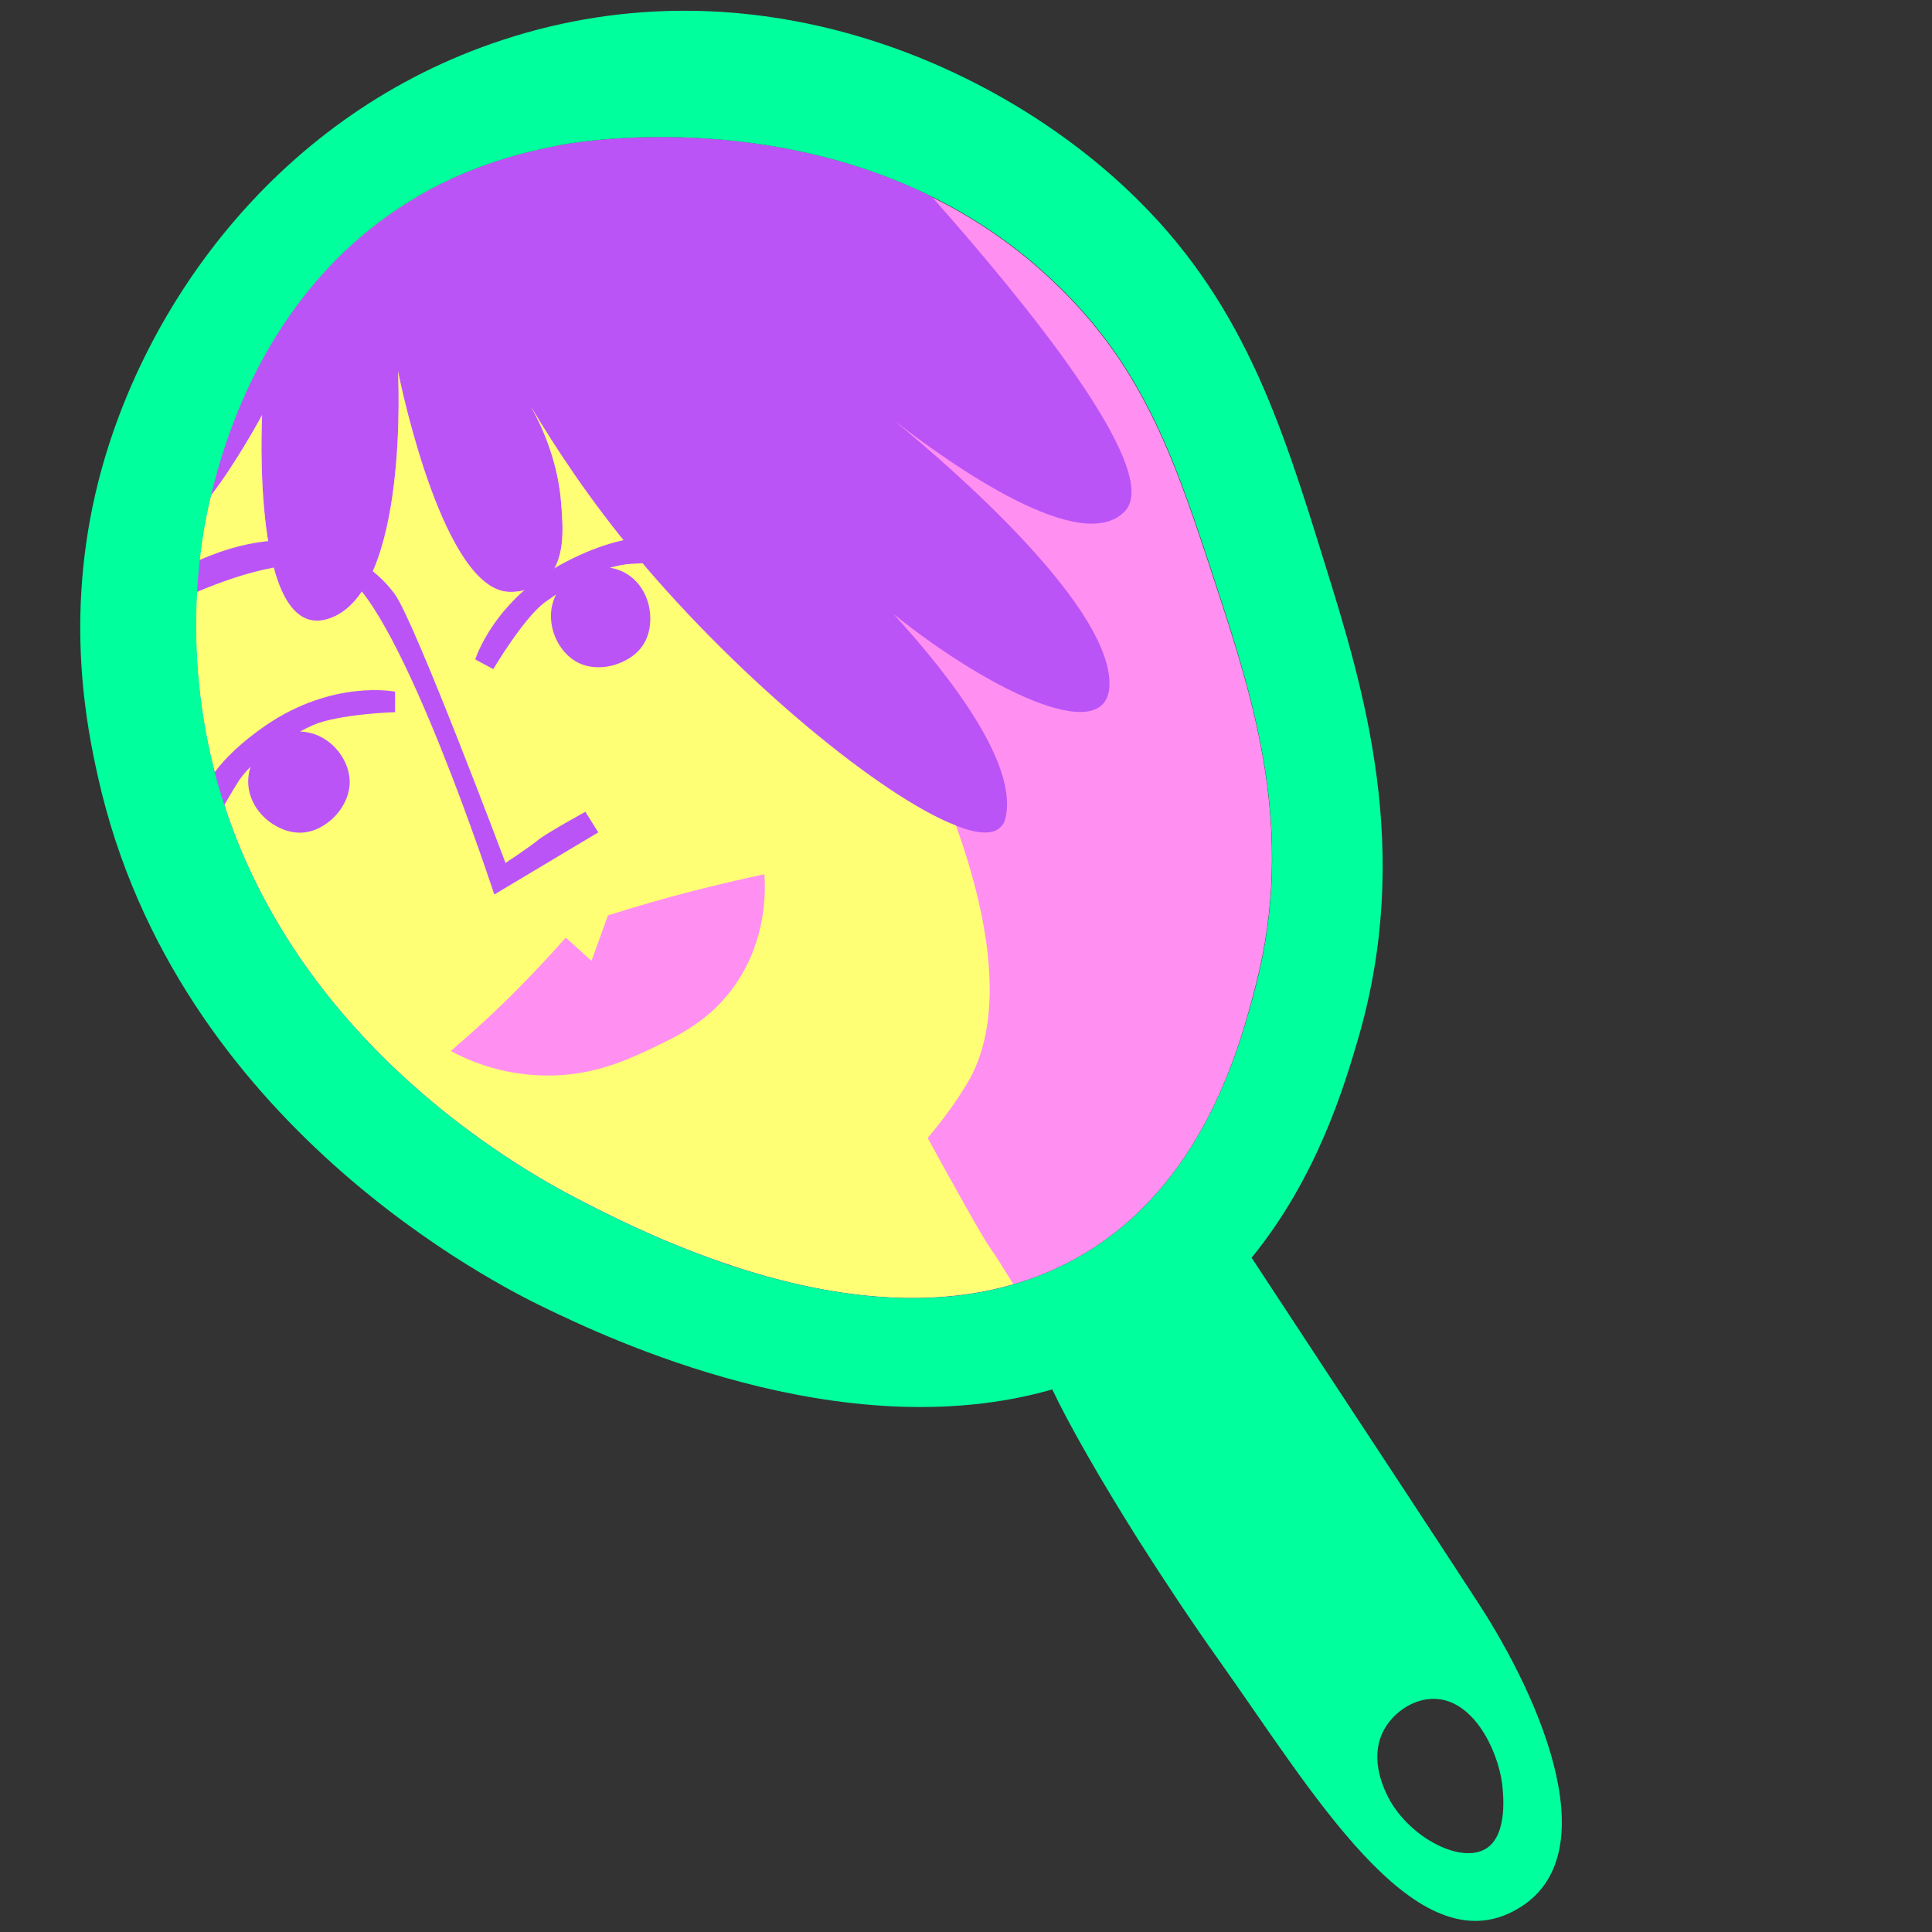 <?xml version="1.0" encoding="utf-8"?>
<!-- Generator: Adobe Illustrator 24.0.3, SVG Export Plug-In . SVG Version: 6.00 Build 0)  -->
<!DOCTYPE svg PUBLIC "-//W3C//DTD SVG 1.1//EN" "http://www.w3.org/Graphics/SVG/1.1/DTD/svg11.dtd">
<svg version="1.1" id="general_1_" xmlns:x="http://ns.adobe.com/Extensibility/1.0/" xmlns:i="http://ns.adobe.com/AdobeIllustrator/10.0/" xmlns:graph="http://ns.adobe.com/Graphs/1.0/"
	 xmlns="http://www.w3.org/2000/svg" xmlns:xlink="http://www.w3.org/1999/xlink" x="0px" y="0px" viewBox="0 0 600 600"
	 style="enable-background:new 0 0 600 600;" xml:space="preserve">
<rect x="0" y="0" width="600" height="600" fill="#333333" stroke="none"/>
<style type="text/css">
	.st0{fill:#FF8FF0;}
	.st1{fill:#BB54F7;}
	.st2{fill:#FFFF76;}
	.st3{fill:#00FF9D;}
</style>
<g id="general">
	<path class="st0" d="M390,305.9c-4.6,17.7-15.1,58.7-50.3,81.6c-58,37.7-137.1-3.2-160.1-15c-19.3-10-92.9-51.5-113.5-134.7
		c-10.4-42.1-2.6-76.1-0.7-83.7c0,0,0-0.1,0-0.1c3.4-13.6,15.5-61.9,60.1-90.4c19.5-12.5,37.5-16.3,48.1-18.4
		c3.4-0.7,60.8-11.1,115.6,15.9c13.4,6.6,26.6,15.4,38.8,27.2c27.8,26.7,37.3,55.8,49.9,94.4C389.3,217.5,402.4,257.8,390,305.9z"/>
	<path class="st1" d="M349.4,158.7c11.8-12.6-31.2-65.1-60.1-97.7C234.5,34,177.1,44.4,173.7,45.1c-5,1-11.7,2.4-19.4,4.9
		c-0.9,0.3-1.9,0.6-2.8,1c-0.5,0.2-1,0.4-1.5,0.5c-2.7,1-5.5,2.1-8.4,3.4c-0.5,0.2-1.1,0.5-1.6,0.8c-0.5,0.2-1,0.5-1.5,0.7
		c-1.3,0.7-2.7,1.3-4.1,2.1c-0.5,0.2-1,0.5-1.4,0.8c-0.8,0.4-1.6,0.9-2.4,1.3c-0.4,0.2-0.8,0.5-1.2,0.7c-1.2,0.7-2.4,1.5-3.6,2.2
		C80.9,92,68.8,140.4,65.5,153.9c8-10.3,15.9-25,15.9-25s-3.7,72,21.1,63.1c24.8-8.9,21.1-76.7,21.1-76.7
		c1.4,6.9,14.4,67.4,34.3,68.5c1.7,0.1,7.1-0.1,11.3-3.6c6.5-5.6,5.7-16,5.1-23.7c-0.5-6.5-2.3-17.5-9.4-30.2
		c7,11.9,17.8,28.5,33,46.7c31.9,38.3,75.9,74.5,99,83.4c6.3,2.5,11.1,2.9,13.6,0.7c0.8-0.7,1.4-1.6,1.7-2.8
		c4.1-16.4-15.9-43-34.7-63.6c30.9,24.8,68.8,42.6,67,20.1c-1.9-24.2-47-63.9-66.7-80.1C295.9,144.7,336.1,173,349.4,158.7z"/>
	<path class="st2" d="M307.4,387.4c-2.4-3.4-11.7-20.1-19.3-34c4.5-5.3,8.7-11,12.3-17c12.7-21.2,5.9-53.8-3.5-80
		c-23.1-8.9-67-45.2-99-83.4c-15.2-18.2-25.9-34.8-33-46.7c7.1,12.7,8.9,23.7,9.4,30.2c0.6,7.7,1.4,18.1-5.1,23.7
		c-4.2,3.6-9.6,3.7-11.3,3.6c-19.9-1-32.9-61.5-34.3-68.5c0,0,3.7,67.9-21.1,76.7c-24.8,8.9-21.1-63.1-21.1-63.1s-7.9,14.7-15.9,25
		c0,0,0,0.1,0,0.1c-1.9,7.7-9.8,41.6,0.7,83.7c20.6,83.2,94.1,124.7,113.5,134.7c8.3,4.3,24.1,12.4,43.5,19.2l0,0
		c0.1,0,0.2,0.1,0.3,0.1c1.5,0.5,3,1,4.6,1.6c25.9,8.5,57.4,14,86.6,5.5C312.2,394.8,309.4,390.2,307.4,387.4z"/>
	<path class="st0" d="M140,326.4c7.2-6.2,14.8-13.1,22.4-20.9c4.8-4.9,9.2-9.7,13.3-14.3l8,7.2l5.1-14.1c8.5-2.7,17.4-5.3,26.8-7.7
		c7.5-1.9,14.7-3.6,21.8-5.1c0.4,6,0.4,20.1-8.5,33.5c-7.8,11.8-18.3,16.7-27.4,21c-7.5,3.5-19.2,8.9-35.1,7.9
		C154.3,333.2,145.2,329.2,140,326.4z"/>
	<path class="st1" d="M97.2,225.2c-1.3,0.6-2.6,1.2-4,2c8.6,0.2,15.2,7.9,15.4,15.3c0.2,6.5-4.6,11.1-5.4,11.8
		c-0.9,0.8-4.6,4.2-9.9,4.3c-7.7,0.1-16.7-7.1-16.2-16.7c0.1-1.3,0.3-2.6,0.7-3.8c-1.6,1.7-3.1,3.4-4.2,5.3c-1.4,2.2-2.7,4.5-4,6.7
		c-1.1-3.3-2.1-6.7-3-10.2c3.2-4.3,8.2-9.3,15.9-14.6c21-14.4,40.2-10.5,40.2-10.5v6.4C122.7,221.1,104.9,221.8,97.2,225.2z"/>
	<path class="st1" d="M153.2,207.8l-5.6-3c0,0,5.7-18.7,28.3-30.4c22.6-11.7,34.1-6.4,34.1-6.4l6.3,6.4c0,0-10.5,0.1-20.2,0.7
		c-2.2,0.1-4.4,0.6-6.7,1.2c1.3,0.2,2.5,0.6,3.7,1.1c8.8,4,10.8,15.4,7.1,22.1c-2.5,4.6-7.4,6.3-8.5,6.7c-1,0.4-7.3,2.5-12.9-0.8
		c-6.3-3.7-10-13.1-6.1-20.8c-1.3,0.9-2.5,1.8-3.7,2.6C162.3,192.4,153.2,207.8,153.2,207.8z"/>
	<path class="st1" d="M185.8,258.5l-32.3,19.3c0,0-28.7-88.1-46.6-99.4c-11.2-7.1-32-0.4-45.9,5.5c0.2-3.6,0.5-6.9,0.8-9.9
		c35.4-15.7,55,2.5,60.8,10.5c6.3,8.7,34.4,83.5,34.4,83.5s7.7-5.1,10.2-7.2c2.6-2.1,14.6-8.7,14.6-8.7L185.8,258.5z"/>
	<path class="st3" d="M459.2,498c-9.6-14.8-29.8-45.5-47.7-72.7c-8.6-13.1-16.7-25.4-22.8-34.7c20.3-24.9,28.7-53.1,32.9-67.4
		c17.5-59.2,1.8-109.8-10.4-148.9c-13.4-43.2-25.4-81.7-60.9-115.2C308.6,19.6,234-13.2,156.1,12.4C86.6,35.2,44.4,94.7,30.5,149.7
		c-10.7,42.4-3.3,77.2,0,91.9C54.7,349.3,155,399.3,169.1,406.1c19.1,9.2,92.1,44.2,157.7,25.4c5,10.6,14.8,27.8,26.9,47
		c7.7,12.1,16.3,25.1,25.2,37.6c28.5,40.1,59.6,93.2,90.6,77.7C500.6,578.3,478.6,527.8,459.2,498z M339.7,387.5
		c-8,5.2-16.4,8.9-25,11.4c-29.2,8.5-60.8,2.9-86.6-5.5c-1.7-0.5-3.3-1.1-4.9-1.7c-19.4-6.8-35.2-14.9-43.5-19.2
		c-18.4-9.5-85.6-47.4-110-122.4c-1.1-3.3-2.1-6.7-3-10.2c-0.2-0.7-0.4-1.4-0.5-2.1c-5.1-20.6-5.8-39.2-5-53.8
		c0.2-3.6,0.5-6.9,0.8-9.9c1.1-10,2.8-17.1,3.5-20.1c0,0,0-0.1,0-0.1c3.4-13.6,15.5-61.9,60.1-90.4c10.3-6.6,20.1-10.7,28.7-13.5
		c7.7-2.5,14.4-3.9,19.4-4.9c3.4-0.7,60.8-11.1,115.6,15.9c13.4,6.6,26.6,15.4,38.8,27.2c27.8,26.7,37.3,55.8,49.9,94.4
		c11.4,34.9,24.4,75.2,12.1,123.3C385.4,323.7,374.9,364.6,339.7,387.5z M461.5,574.1c-8.2,5.1-25-4.2-30.9-17
		c-1.2-2.6-5.5-11.9-0.5-20.4c3.2-5.4,9.4-9.3,15.5-9.1c11.8,0.3,19.4,15.4,20.9,26.3C466.7,556,468.6,569.7,461.5,574.1z"/>
</g>
</svg>
